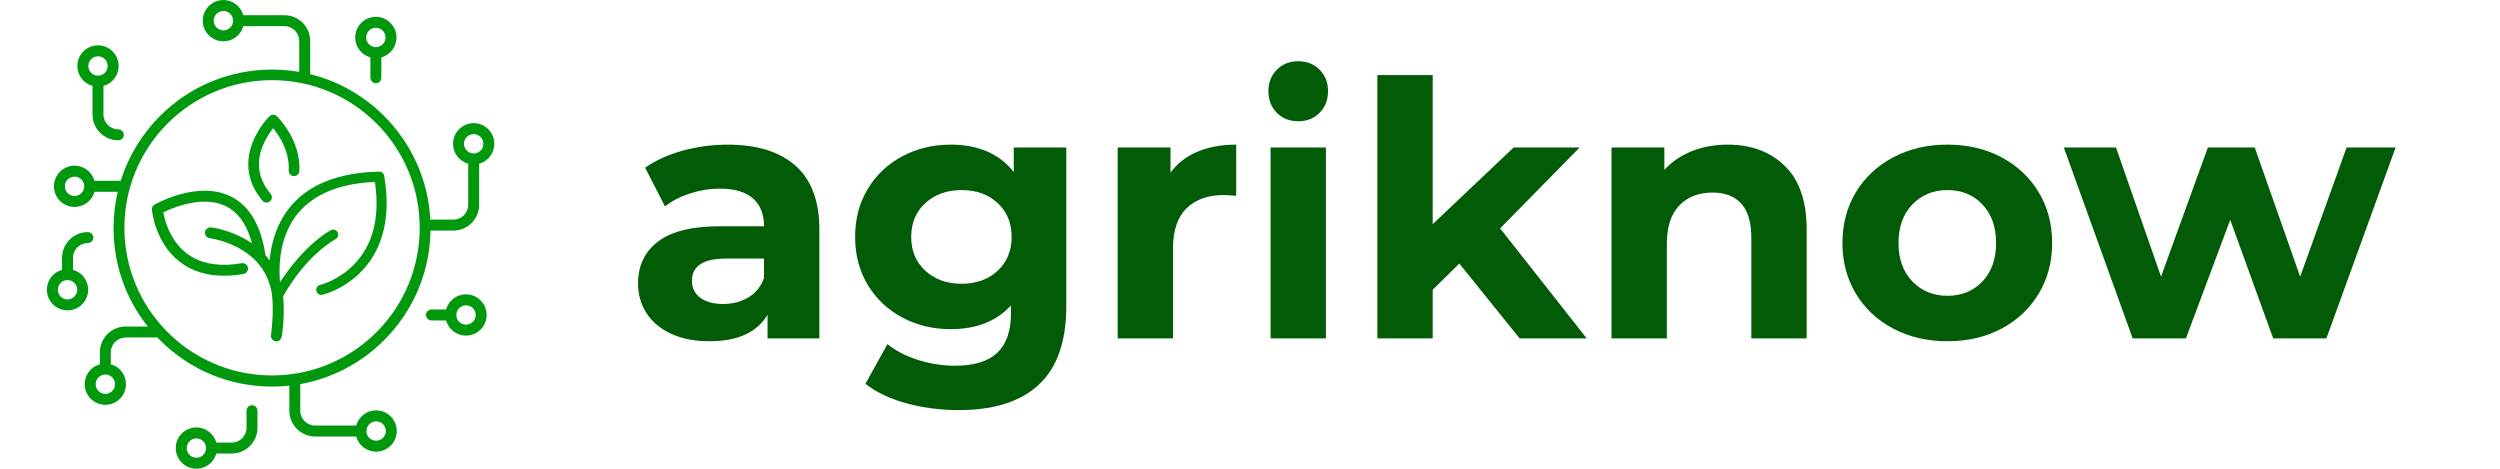 <svg xmlns="http://www.w3.org/2000/svg" xmlns:xlink="http://www.w3.org/1999/xlink" width="1280" zoomAndPan="magnify" viewBox="0 0 960 180" height="240" preserveAspectRatio="xMidYMid meet" version="1.0"><defs><g/><clipPath id="99cffbb440"><path d="M 67.418 155.578 L 98.891 155.578 L 98.891 179.988 L 67.418 179.988 Z M 67.418 155.578 " clip-rule="nonzero"/></clipPath><clipPath id="33778e9ced"><path d="M 20.691 0.012 L 189.75 0.012 L 189.75 173.453 L 20.691 173.453 Z M 20.691 0.012 " clip-rule="nonzero"/></clipPath></defs><path fill="#00990e" d="M 144.328 10.672 C 146.379 10.672 148.047 12.34 148.047 14.391 C 148.047 16.438 146.379 18.105 144.328 18.105 C 142.277 18.105 140.609 16.438 140.609 14.391 C 140.609 12.34 142.277 10.672 144.328 10.672 Z M 141.98 21.961 L 142.223 22.035 L 142.223 29.848 C 142.223 31.012 143.168 31.953 144.328 31.953 C 145.488 31.953 146.434 31.012 146.434 29.848 L 146.434 22.035 L 146.676 21.961 C 150.012 20.926 152.258 17.883 152.258 14.391 C 152.258 10.02 148.699 6.461 144.328 6.461 C 139.957 6.461 136.402 10.02 136.402 14.391 C 136.402 17.883 138.645 20.922 141.98 21.961 " fill-opacity="1" fill-rule="nonzero"/><path fill="#00990e" d="M 37.629 21.617 C 39.68 21.617 41.348 23.285 41.348 25.336 C 41.348 27.383 39.68 29.051 37.629 29.051 C 35.582 29.051 33.914 27.383 33.914 25.336 C 33.914 23.285 35.582 21.617 37.629 21.617 Z M 35.281 32.906 L 35.527 32.98 L 35.527 43.973 C 35.527 49.438 39.969 53.879 45.434 53.879 C 45.984 53.879 46.508 53.668 46.902 53.281 L 46.941 53.242 C 46.957 53.227 46.973 53.207 46.988 53.191 L 47 53.18 C 47.32 52.824 47.512 52.363 47.535 51.879 C 47.535 51.844 47.539 51.809 47.539 51.773 C 47.539 51.742 47.535 51.707 47.535 51.672 C 47.512 51.188 47.32 50.723 46.996 50.363 L 46.988 50.355 C 46.973 50.34 46.957 50.324 46.941 50.309 L 46.883 50.25 C 46.871 50.238 46.859 50.227 46.848 50.215 L 46.836 50.207 C 46.5 49.906 46.09 49.723 45.645 49.68 C 45.574 49.672 45.504 49.668 45.434 49.668 L 45.426 49.668 C 42.289 49.664 39.734 47.109 39.734 43.973 L 39.734 32.98 L 39.977 32.906 C 43.316 31.871 45.559 28.828 45.559 25.336 C 45.559 20.965 42 17.406 37.629 17.406 C 33.258 17.406 29.703 20.965 29.703 25.336 C 29.703 28.828 31.945 31.871 35.281 32.906 " fill-opacity="1" fill-rule="nonzero"/><path fill="#00990e" d="M 25.926 114.977 C 23.879 114.977 22.211 113.309 22.211 111.258 C 22.211 109.211 23.879 107.543 25.926 107.543 C 27.977 107.543 29.645 109.211 29.645 111.258 C 29.645 113.309 27.977 114.977 25.926 114.977 Z M 28.273 103.688 L 28.031 103.609 L 28.031 99.027 C 28.031 95.887 30.59 93.332 33.73 93.332 C 34.285 93.332 34.805 93.117 35.199 92.73 L 35.207 92.723 L 35.227 92.707 C 35.59 92.336 35.809 91.848 35.832 91.332 C 35.832 91.297 35.836 91.262 35.836 91.227 C 35.836 91.191 35.832 91.156 35.832 91.121 C 35.809 90.641 35.617 90.176 35.293 89.816 L 35.285 89.809 C 35.27 89.793 35.254 89.773 35.234 89.754 L 35.188 89.707 C 35.172 89.695 35.16 89.68 35.145 89.668 L 35.133 89.66 C 34.797 89.359 34.387 89.176 33.938 89.133 C 33.867 89.125 33.797 89.121 33.73 89.121 L 33.707 89.121 C 28.254 89.137 23.824 93.578 23.824 99.027 L 23.824 103.609 L 23.578 103.688 C 20.242 104.723 18 107.766 18 111.258 C 18 115.629 21.555 119.188 25.926 119.188 C 30.297 119.188 33.855 115.629 33.855 111.258 C 33.855 107.766 31.613 104.723 28.273 103.688 " fill-opacity="1" fill-rule="nonzero"/><path fill="#00990e" d="M 178.945 124.668 C 176.895 124.668 175.227 123 175.227 120.949 C 175.227 118.902 176.895 117.234 178.945 117.234 C 180.996 117.234 182.664 118.902 182.664 120.949 C 182.664 123 180.996 124.668 178.945 124.668 Z M 178.945 113.023 C 175.453 113.023 172.41 115.266 171.371 118.602 L 171.297 118.844 L 165.68 118.844 C 164.52 118.844 163.574 119.789 163.574 120.949 C 163.574 122.109 164.52 123.055 165.68 123.055 L 171.297 123.055 L 171.371 123.297 C 172.41 126.633 175.453 128.875 178.945 128.875 C 183.316 128.875 186.871 125.32 186.871 120.949 C 186.871 116.578 183.316 113.023 178.945 113.023 " fill-opacity="1" fill-rule="nonzero"/><g clip-path="url(#99cffbb440)"><path fill="#00990e" d="M 75.41 175.777 C 73.363 175.777 71.695 174.109 71.695 172.059 C 71.695 170.008 73.363 168.344 75.41 168.344 C 77.461 168.344 79.129 170.008 79.129 172.059 C 79.129 174.109 77.461 175.777 75.41 175.777 Z M 96.766 155.605 C 95.605 155.605 94.66 156.551 94.66 157.711 L 94.66 164.258 C 94.66 167.398 92.105 169.953 88.965 169.953 L 83.059 169.953 L 82.984 169.711 C 81.945 166.375 78.902 164.133 75.41 164.133 C 71.039 164.133 67.484 167.688 67.484 172.059 C 67.484 176.43 71.039 179.988 75.41 179.988 C 78.902 179.988 81.945 177.746 82.984 174.406 L 83.059 174.164 L 88.965 174.164 C 94.426 174.164 98.871 169.723 98.871 164.258 L 98.871 157.711 C 98.871 156.551 97.926 155.605 96.766 155.605 " fill-opacity="1" fill-rule="nonzero"/></g><g clip-path="url(#33778e9ced)"><path fill="#00990e" d="M 181.895 58.934 C 179.848 58.934 178.18 57.266 178.18 55.219 C 178.18 53.168 179.848 51.5 181.895 51.5 C 183.945 51.5 185.613 53.168 185.613 55.219 C 185.613 57.266 183.945 58.934 181.895 58.934 Z M 156.785 109.363 C 153.977 116.066 149.957 122.098 144.828 127.293 C 139.703 132.484 133.73 136.586 127.07 139.484 C 120.184 142.48 112.855 144.055 105.289 144.16 L 105.242 144.164 C 104.977 144.168 104.719 144.168 104.473 144.168 C 104.254 144.168 104.031 144.168 103.812 144.164 C 103.66 144.16 103.504 144.16 103.352 144.156 L 103.207 144.152 C 95.691 143.988 88.414 142.375 81.586 139.355 C 74.977 136.438 69.047 132.328 63.969 127.145 C 58.887 121.957 54.898 115.941 52.117 109.266 C 49.238 102.355 47.777 95.023 47.777 87.473 C 47.777 79.82 49.277 72.395 52.234 65.406 C 55.09 58.656 59.176 52.59 64.383 47.383 C 69.59 42.176 75.652 38.09 82.402 35.234 C 89.395 32.277 96.816 30.777 104.473 30.777 C 112.125 30.777 119.551 32.277 126.539 35.234 C 133.289 38.09 139.355 42.176 144.562 47.383 C 149.77 52.59 153.855 58.656 156.711 65.406 C 159.668 72.395 161.168 79.82 161.168 87.473 C 161.168 95.059 159.691 102.426 156.785 109.363 Z M 144.434 161.797 C 146.484 161.797 148.152 163.465 148.152 165.516 C 148.152 167.562 146.484 169.23 144.434 169.23 C 142.383 169.23 140.715 167.562 140.715 165.516 C 140.715 163.465 142.383 161.797 144.434 161.797 Z M 44.168 147.523 C 44.168 149.574 42.5 151.242 40.449 151.242 C 38.398 151.242 36.734 149.574 36.734 147.523 C 36.734 145.477 38.398 143.809 40.449 143.809 C 42.5 143.809 44.168 145.477 44.168 147.523 Z M 28.633 75.262 C 26.582 75.262 24.918 73.594 24.918 71.543 C 24.918 69.492 26.582 67.828 28.633 67.828 C 30.684 67.828 32.352 69.492 32.352 71.543 C 32.352 73.594 30.684 75.262 28.633 75.262 Z M 85.789 11.656 C 83.742 11.656 82.074 9.988 82.074 7.938 C 82.074 5.887 83.742 4.223 85.789 4.223 C 87.84 4.223 89.508 5.887 89.508 7.938 C 89.508 9.988 87.84 11.656 85.789 11.656 Z M 181.895 47.289 C 177.523 47.289 173.969 50.844 173.969 55.219 C 173.969 58.711 176.211 61.754 179.547 62.789 L 179.789 62.863 L 179.789 78.637 C 179.789 81.777 177.234 84.336 174.094 84.336 L 165.25 84.336 L 165.23 84.008 C 164.375 69.137 158.082 55.121 147.508 44.547 C 139.695 36.734 129.969 31.203 119.379 28.547 L 119.117 28.48 L 119.117 15.742 C 119.117 10.277 114.672 5.832 109.211 5.832 L 93.438 5.832 L 93.363 5.59 C 92.328 2.254 89.281 0.012 85.789 0.012 C 81.418 0.012 77.863 3.566 77.863 7.938 C 77.863 12.309 81.418 15.863 85.789 15.863 C 89.281 15.863 92.328 13.621 93.363 10.285 L 93.438 10.043 L 109.211 10.043 C 112.352 10.043 114.906 12.598 114.906 15.742 L 114.906 27.605 L 114.508 27.539 C 111.211 26.996 107.836 26.719 104.473 26.719 C 88.215 26.719 72.93 33.051 61.434 44.547 C 54.516 51.465 49.324 59.988 46.422 69.195 L 46.344 69.438 L 36.281 69.438 L 36.207 69.195 C 35.168 65.859 32.125 63.617 28.633 63.617 C 24.262 63.617 20.707 67.172 20.707 71.543 C 20.707 75.914 24.262 79.469 28.633 79.469 C 32.125 79.469 35.168 77.23 36.207 73.891 L 36.281 73.648 L 45.199 73.648 L 45.105 74.07 C 44.113 78.473 43.609 83.02 43.609 87.582 C 43.609 101.242 48.004 114.121 56.324 124.832 L 56.758 125.387 L 48.25 125.387 C 42.789 125.387 38.344 129.832 38.344 135.297 L 38.344 139.879 L 38.102 139.953 C 34.766 140.988 32.523 144.031 32.523 147.523 C 32.523 151.895 36.078 155.453 40.449 155.453 C 44.82 155.453 48.375 151.895 48.375 147.523 C 48.375 144.031 46.133 140.988 42.797 139.953 L 42.555 139.879 L 42.555 135.297 C 42.555 132.152 45.109 129.598 48.25 129.598 L 60.438 129.598 L 60.539 129.703 C 60.859 130.039 61.152 130.336 61.434 130.621 C 72.93 142.117 88.215 148.445 104.473 148.445 C 106.555 148.445 108.656 148.34 110.727 148.133 L 111.105 148.094 L 111.105 157.711 C 111.105 163.176 115.551 167.621 121.016 167.621 L 136.785 167.621 L 136.859 167.863 C 137.898 171.199 140.941 173.441 144.434 173.441 C 148.805 173.441 152.359 169.887 152.359 165.516 C 152.359 161.145 148.805 157.586 144.434 157.586 C 140.941 157.586 137.898 159.828 136.859 163.168 L 136.785 163.41 L 121.016 163.41 C 117.871 163.41 115.316 160.855 115.316 157.711 L 115.316 147.488 L 115.598 147.438 C 127.695 145.215 138.73 139.398 147.508 130.621 C 158.668 119.461 164.992 104.637 165.32 88.883 L 165.328 88.543 L 174.094 88.543 C 179.555 88.543 184 84.098 184 78.637 L 184 62.863 L 184.242 62.789 C 187.578 61.754 189.82 58.711 189.82 55.219 C 189.82 50.844 186.266 47.289 181.895 47.289 " fill-opacity="1" fill-rule="nonzero"/></g><path fill="#00990e" d="M 145.617 65.902 C 145.605 65.902 145.59 65.902 145.574 65.902 C 129.781 66.254 118.176 70.953 111.078 79.871 C 108.602 82.984 106.691 86.613 105.41 90.656 C 104.531 93.422 103.973 95.969 103.707 98.438 L 103.543 99.945 L 102.578 98.777 C 102.383 98.547 102.227 98.359 102.074 98.188 L 101.953 98.047 L 101.926 97.859 C 100.207 86.473 95.723 78.918 88.594 75.41 C 85.617 73.945 82.203 73.219 78.441 73.238 C 76.875 73.246 75.227 73.387 73.547 73.656 C 72.094 73.891 70.59 74.223 69.074 74.645 C 63.555 76.188 59.547 78.461 59.379 78.559 C 58.676 78.961 58.266 79.746 58.336 80.559 C 58.348 80.688 58.625 83.789 60.066 87.773 C 60.914 90.117 61.992 92.297 63.27 94.254 C 64.883 96.723 66.824 98.844 69.035 100.551 C 73.609 104.082 79.316 105.875 86 105.875 C 88.203 105.875 90.547 105.68 92.961 105.289 C 93.141 105.262 93.316 105.234 93.492 105.203 C 94.633 105.008 95.402 103.922 95.207 102.785 C 95.039 101.789 94.148 101.043 93.141 101.043 C 93.031 101.043 92.918 101.051 92.812 101.066 L 92.785 101.07 C 92.625 101.098 92.461 101.125 92.301 101.152 C 90.117 101.504 88.008 101.68 86.035 101.68 C 80.285 101.68 75.434 100.191 71.617 97.25 C 67.441 94.035 65.191 89.594 64.039 86.434 C 63.391 84.652 63.008 83.059 62.805 82.035 L 62.707 81.547 L 63.156 81.332 C 64.727 80.582 67.227 79.516 70.203 78.684 C 71.539 78.309 72.871 78.016 74.16 77.809 C 75.707 77.559 77.203 77.434 78.613 77.434 C 81.668 77.434 84.402 78.02 86.742 79.172 C 91.121 81.328 94.328 85.57 96.277 91.781 L 96.789 93.418 L 95.203 92.445 C 88.289 88.188 81.328 87.355 81.035 87.32 C 80.957 87.312 80.879 87.309 80.797 87.309 C 80.688 87.309 80.574 87.316 80.469 87.336 C 79.543 87.484 78.824 88.238 78.719 89.168 C 78.586 90.316 79.414 91.355 80.562 91.488 C 80.625 91.496 86.922 92.27 93.012 96.016 C 95.008 97.242 96.777 98.656 98.266 100.211 L 98.289 100.234 L 98.312 100.262 C 98.391 100.367 98.484 100.465 98.582 100.551 L 98.629 100.598 C 101.734 103.988 103.684 108.164 104.43 113.016 L 104.438 113.07 C 105.109 119.184 104.477 124.953 104.172 127.727 C 104.113 128.254 104.066 128.672 104.043 128.98 C 104 129.488 104.203 130.008 104.617 130.441 C 105 130.852 105.523 131.082 106.082 131.098 C 106.215 131.102 106.344 131.094 106.477 131.074 L 106.496 131.07 C 107.574 130.887 108.105 129.871 108.242 128.98 L 108.25 128.934 C 108.992 124.109 109.168 119.059 108.77 113.918 L 108.754 113.727 L 108.848 113.555 C 110.227 111.105 112.547 107.359 115.777 103.434 C 119.855 98.473 124.277 94.547 128.93 91.762 C 129.848 91.211 130.148 90.016 129.598 89.098 C 129.246 88.504 128.621 88.148 127.926 88.148 C 127.578 88.148 127.234 88.246 126.934 88.426 C 120.938 92.012 115.176 97.605 109.809 105.043 C 109.387 105.629 108.973 106.219 108.574 106.801 L 107.508 108.355 L 107.406 106.473 C 107.258 103.805 107.281 99.699 108.211 95.277 C 109.27 90.258 111.258 85.891 114.121 82.289 C 120.125 74.746 129.973 70.566 143.383 69.875 L 143.973 69.844 L 144.051 70.426 C 145.902 83.836 143.086 94.398 135.684 101.82 C 129.773 107.738 123.004 109.391 122.934 109.406 C 122.426 109.523 121.996 109.832 121.723 110.273 C 121.449 110.715 121.363 111.234 121.48 111.742 C 121.688 112.625 122.465 113.246 123.371 113.246 C 123.52 113.246 123.668 113.227 123.816 113.195 C 123.973 113.156 125.426 112.805 127.562 111.895 C 130.324 110.719 134.418 108.527 138.242 104.758 C 142.16 100.895 145 96.176 146.676 90.734 C 148.746 84.027 149.035 76.215 147.535 67.516 C 147.371 66.582 146.566 65.902 145.617 65.902 " fill-opacity="1" fill-rule="nonzero"/><path fill="#00990e" d="M 102.355 77.797 C 102.836 77.797 103.305 77.625 103.676 77.316 C 104.543 76.586 104.652 75.289 103.922 74.422 C 99.305 68.945 98.25 62.844 100.789 56.289 C 101.844 53.566 103.332 51.301 104.398 49.883 L 104.906 49.207 L 105.418 49.875 C 106.16 50.844 106.844 51.855 107.453 52.883 C 109.945 57.102 111.098 61.332 110.863 65.461 C 110.801 66.59 111.672 67.559 112.801 67.625 C 112.84 67.625 112.879 67.625 112.918 67.625 C 114.004 67.625 114.902 66.777 114.965 65.688 C 115.625 53.824 106.703 45.02 106.324 44.648 C 105.938 44.273 105.43 44.07 104.895 44.07 C 104.352 44.07 103.84 44.277 103.453 44.66 C 103.285 44.824 99.359 48.734 97.031 54.625 C 94.82 60.211 93.68 68.641 100.785 77.066 C 101.176 77.531 101.746 77.797 102.355 77.797 " fill-opacity="1" fill-rule="nonzero"/><g fill="#015b07" fill-opacity="1"><g transform="translate(239.961, 129.945)"><g><path d="M 39.375 -74.406 C 50.727 -74.406 59.445 -71.703 65.531 -66.297 C 71.625 -60.891 74.672 -52.734 74.672 -41.828 L 74.672 0 L 54.781 0 L 54.781 -9.125 C 50.781 -2.312 43.332 1.094 32.438 1.094 C 26.801 1.094 21.914 0.141 17.781 -1.766 C 13.645 -3.68 10.488 -6.316 8.312 -9.672 C 6.133 -13.035 5.047 -16.852 5.047 -21.125 C 5.047 -27.938 7.609 -33.297 12.734 -37.203 C 17.867 -41.109 25.797 -43.062 36.516 -43.062 L 53.422 -43.062 C 53.422 -47.695 52.008 -51.258 49.188 -53.75 C 46.375 -56.25 42.148 -57.5 36.516 -57.5 C 32.609 -57.5 28.77 -56.883 25 -55.656 C 21.227 -54.438 18.023 -52.781 15.391 -50.688 L 7.766 -65.547 C 11.766 -68.359 16.555 -70.535 22.141 -72.078 C 27.734 -73.629 33.477 -74.406 39.375 -74.406 Z M 37.75 -13.219 C 41.383 -13.219 44.609 -14.055 47.422 -15.734 C 50.234 -17.422 52.234 -19.898 53.422 -23.172 L 53.422 -30.656 L 38.828 -30.656 C 30.109 -30.656 25.75 -27.797 25.75 -22.078 C 25.75 -19.348 26.816 -17.188 28.953 -15.594 C 31.086 -14.008 34.02 -13.219 37.75 -13.219 Z M 37.75 -13.219 "/></g></g></g><g fill="#015b07" fill-opacity="1"><g transform="translate(324.014, 129.945)"><g><path d="M 85.438 -73.312 L 85.438 -12.266 C 85.438 1.18 81.938 11.176 74.938 17.719 C 67.945 24.258 57.727 27.531 44.281 27.531 C 37.195 27.531 30.473 26.664 24.109 24.938 C 17.754 23.207 12.488 20.707 8.312 17.438 L 16.766 2.188 C 19.848 4.727 23.75 6.75 28.469 8.25 C 33.195 9.75 37.926 10.5 42.656 10.5 C 50.008 10.5 55.438 8.836 58.938 5.516 C 62.438 2.203 64.188 -2.812 64.188 -9.531 L 64.188 -12.672 C 58.645 -6.586 50.922 -3.547 41.016 -3.547 C 34.297 -3.547 28.141 -5.02 22.547 -7.969 C 16.961 -10.926 12.535 -15.082 9.266 -20.438 C 5.992 -25.801 4.359 -31.977 4.359 -38.969 C 4.359 -45.969 5.992 -52.145 9.266 -57.5 C 12.535 -62.863 16.961 -67.02 22.547 -69.969 C 28.141 -72.926 34.297 -74.406 41.016 -74.406 C 51.641 -74.406 59.723 -70.906 65.266 -63.906 L 65.266 -73.312 Z M 45.234 -20.984 C 50.867 -20.984 55.477 -22.641 59.062 -25.953 C 62.656 -29.273 64.453 -33.613 64.453 -38.969 C 64.453 -44.332 62.656 -48.672 59.062 -51.984 C 55.477 -55.297 50.867 -56.953 45.234 -56.953 C 39.609 -56.953 34.977 -55.297 31.344 -51.984 C 27.707 -48.672 25.891 -44.332 25.891 -38.969 C 25.891 -33.613 27.707 -29.273 31.344 -25.953 C 34.977 -22.641 39.609 -20.984 45.234 -20.984 Z M 45.234 -20.984 "/></g></g></g><g fill="#015b07" fill-opacity="1"><g transform="translate(419.374, 129.945)"><g><path d="M 30.109 -63.641 C 32.66 -67.18 36.094 -69.859 40.406 -71.672 C 44.719 -73.492 49.691 -74.406 55.328 -74.406 L 55.328 -54.781 C 52.961 -54.957 51.367 -55.047 50.547 -55.047 C 44.461 -55.047 39.691 -53.344 36.234 -49.938 C 32.785 -46.531 31.062 -41.422 31.062 -34.609 L 31.062 0 L 9.812 0 L 9.812 -73.312 L 30.109 -73.312 Z M 30.109 -63.641 "/></g></g></g><g fill="#015b07" fill-opacity="1"><g transform="translate(478.089, 129.945)"><g><path d="M 9.812 -73.312 L 31.062 -73.312 L 31.062 0 L 9.812 0 Z M 20.438 -83.391 C 17.07 -83.391 14.32 -84.477 12.188 -86.656 C 10.051 -88.844 8.984 -91.617 8.984 -94.984 C 8.984 -98.242 10.051 -100.961 12.188 -103.141 C 14.32 -105.328 17.07 -106.422 20.438 -106.422 C 23.789 -106.422 26.535 -105.328 28.672 -103.141 C 30.805 -100.961 31.875 -98.242 31.875 -94.984 C 31.875 -91.617 30.805 -88.844 28.672 -86.656 C 26.535 -84.477 23.789 -83.391 20.438 -83.391 Z M 20.438 -83.391 "/></g></g></g><g fill="#015b07" fill-opacity="1"><g transform="translate(519.094, 129.945)"><g><path d="M 41.281 -28.75 L 31.062 -18.672 L 31.062 0 L 9.812 0 L 9.812 -101.109 L 31.062 -101.109 L 31.062 -43.875 L 62.141 -73.312 L 87.484 -73.312 L 56.953 -42.25 L 90.203 0 L 64.453 0 Z M 41.281 -28.75 "/></g></g></g><g fill="#015b07" fill-opacity="1"><g transform="translate(609.005, 129.945)"><g><path d="M 54.375 -74.406 C 63.457 -74.406 70.789 -71.676 76.375 -66.219 C 81.957 -60.77 84.75 -52.688 84.75 -41.969 L 84.75 0 L 63.5 0 L 63.5 -38.703 C 63.5 -44.516 62.227 -48.848 59.688 -51.703 C 57.145 -54.566 53.461 -56 48.641 -56 C 43.285 -56 39.016 -54.344 35.828 -51.031 C 32.648 -47.719 31.062 -42.789 31.062 -36.25 L 31.062 0 L 9.812 0 L 9.812 -73.312 L 30.109 -73.312 L 30.109 -64.719 C 32.93 -67.812 36.43 -70.195 40.609 -71.875 C 44.785 -73.562 49.375 -74.406 54.375 -74.406 Z M 54.375 -74.406 "/></g></g></g><g fill="#015b07" fill-opacity="1"><g transform="translate(703.139, 129.945)"><g><path d="M 44.688 1.094 C 36.969 1.094 30.039 -0.516 23.906 -3.734 C 17.781 -6.961 12.988 -11.438 9.531 -17.156 C 6.082 -22.883 4.359 -29.383 4.359 -36.656 C 4.359 -43.926 6.082 -50.422 9.531 -56.141 C 12.988 -61.859 17.781 -66.332 23.906 -69.562 C 30.039 -72.789 36.969 -74.406 44.688 -74.406 C 52.414 -74.406 59.32 -72.789 65.406 -69.562 C 71.488 -66.332 76.254 -61.859 79.703 -56.141 C 83.16 -50.422 84.891 -43.926 84.891 -36.656 C 84.891 -29.383 83.16 -22.883 79.703 -17.156 C 76.254 -11.438 71.488 -6.961 65.406 -3.734 C 59.32 -0.516 52.414 1.094 44.688 1.094 Z M 44.688 -16.359 C 50.145 -16.359 54.617 -18.195 58.109 -21.875 C 61.609 -25.551 63.359 -30.477 63.359 -36.656 C 63.359 -42.832 61.609 -47.758 58.109 -51.438 C 54.617 -55.113 50.145 -56.953 44.688 -56.953 C 39.238 -56.953 34.742 -55.113 31.203 -51.438 C 27.66 -47.758 25.891 -42.832 25.891 -36.656 C 25.891 -30.477 27.66 -25.551 31.203 -21.875 C 34.742 -18.195 39.238 -16.359 44.688 -16.359 Z M 44.688 -16.359 "/></g></g></g><g fill="#015b07" fill-opacity="1"><g transform="translate(792.369, 129.945)"><g><path d="M 127.547 -73.312 L 100.969 0 L 80.531 0 L 64.047 -45.516 L 47.016 0 L 26.578 0 L 0.141 -73.312 L 20.172 -73.312 L 37.469 -23.703 L 55.453 -73.312 L 73.453 -73.312 L 90.891 -23.703 L 108.734 -73.312 Z M 127.547 -73.312 "/></g></g></g></svg>